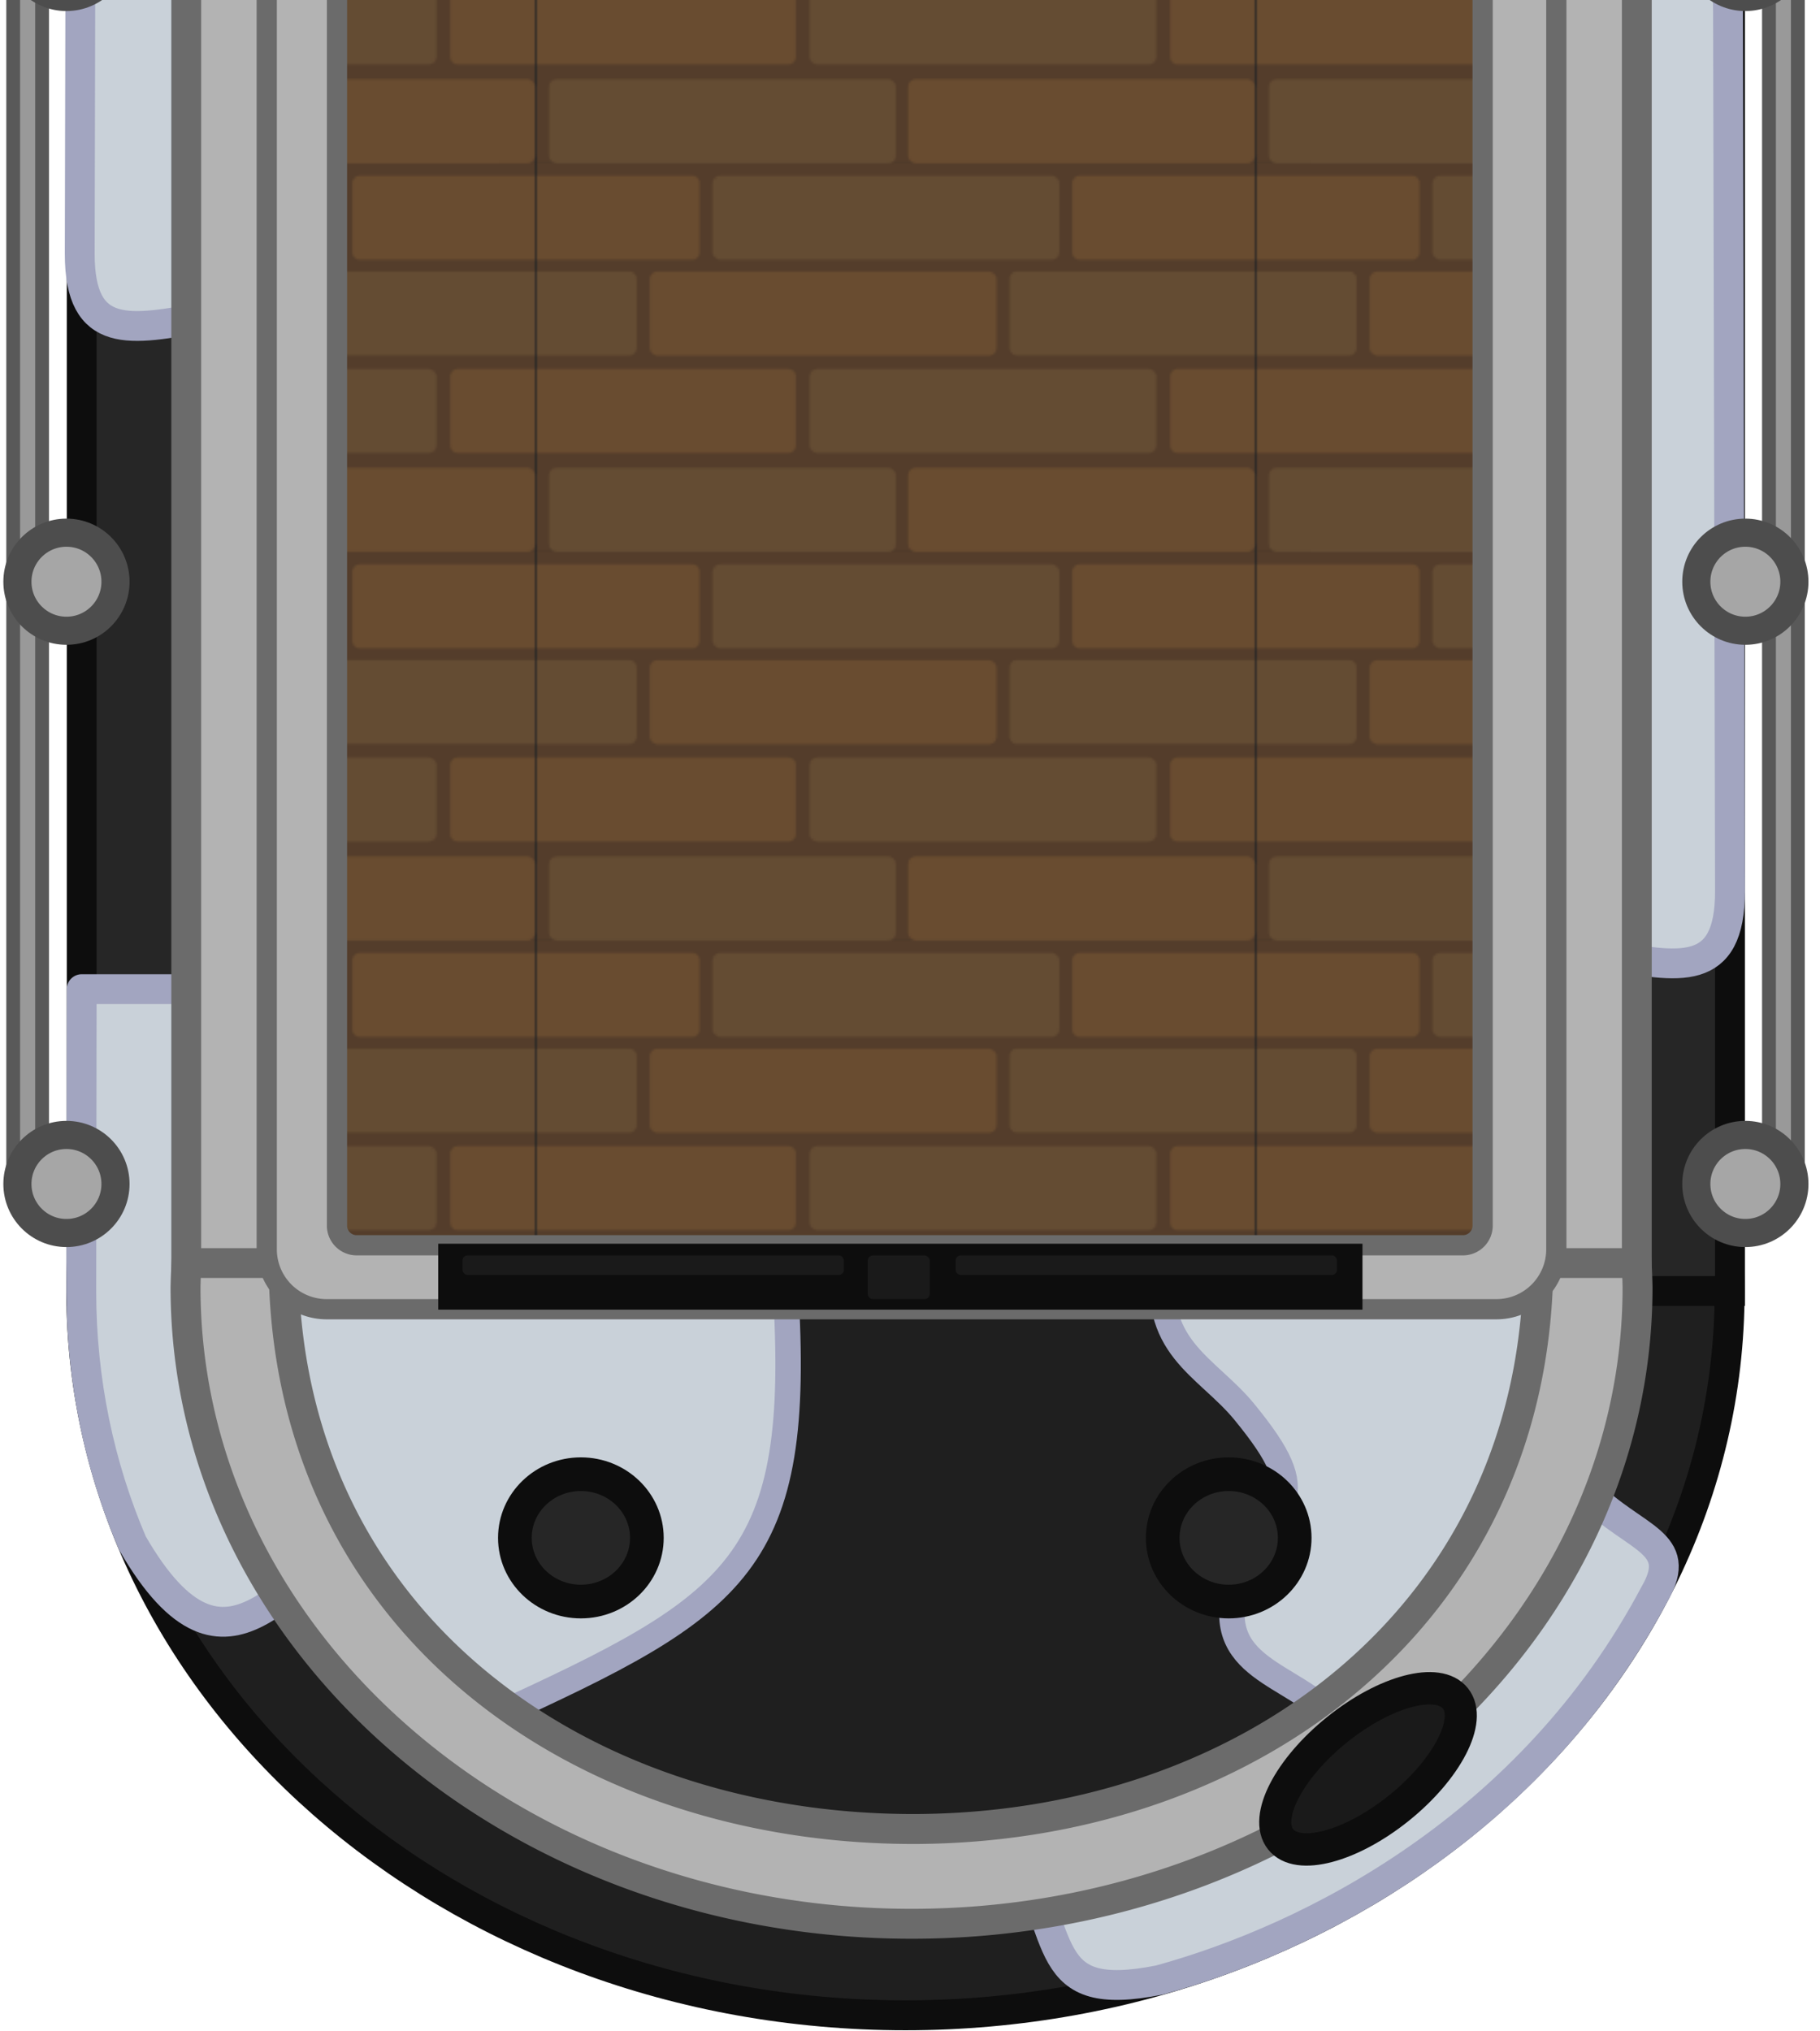 <svg xmlns="http://www.w3.org/2000/svg" xmlns:xlink="http://www.w3.org/1999/xlink" width="858.412" height="958.106" viewBox="0 0 227.122 253.499"><defs><pattern xlink:href="#a" id="b" x="0" y="0" patternTransform="translate(-253.117 608.734)scale(.265)" preserveAspectRatio="xMidYMid"/><pattern id="a" width="338.127" height="182.912" patternTransform="translate(245 644)" patternUnits="userSpaceOnUse" preserveAspectRatio="xMidYMid"><path d="M0 0v182.912h338.127V0Z" style="fill:#543d2b;fill-opacity:1;stroke-width:5.129;paint-order:markers stroke fill"/><rect width="39.616" height="163.381" x="-136.367" y="-291.733" rx="3.602" ry="3.602" style="fill:#644c33;fill-opacity:1;stroke-width:1.54;paint-order:markers stroke fill" transform="scale(1 -1)rotate(90)"/><rect width="39.616" height="163.381" x="-90.502" y="-216.462" rx="3.602" ry="3.602" style="fill:#694c30;fill-opacity:1;stroke-width:1.54;paint-order:markers stroke fill" transform="scale(1 -1)rotate(90)"/><rect width="39.616" height="163.381" x="-45.341" y="-246.04" rx="3.602" ry="3.602" style="fill:#644c33;fill-opacity:1;stroke-width:1.54;paint-order:markers stroke fill" transform="scale(1 -1)rotate(90)"/><rect width="39.616" height="163.381" x="-182.912" y="-338.127" rx="3.602" ry="3.602" style="fill:#694c30;fill-opacity:1;stroke-width:1.54;paint-order:markers stroke fill" transform="scale(1 -1)rotate(90)"/><rect width="39.616" height="163.381" x="-182.912" y="-169.083" rx="3.602" ry="3.602" style="fill:#644c33;fill-opacity:1;stroke-width:1.54;paint-order:markers stroke fill" transform="scale(1 -1)rotate(90)"/><path d="M0 5.725v39.617h73.05a3.595 3.595 0 0 0 3.602-3.604V9.326a3.593 3.593 0 0 0-3.601-3.601zm255.648.001a3.593 3.593 0 0 0-3.601 3.602V41.74a3.593 3.593 0 0 0 3.601 3.602h82.479V5.726Z" style="fill:#694c30;fill-opacity:1;stroke-width:1.54;paint-order:markers stroke fill"/><path d="M0 50.828v39.615h43.395a3.593 3.593 0 0 0 3.601-3.601V54.43a3.593 3.593 0 0 0-3.601-3.602zm226.148-.058a3.593 3.593 0 0 0-3.601 3.602v32.412a3.595 3.595 0 0 0 3.601 3.603h111.979V50.77Z" style="fill:#644c33;fill-opacity:1;stroke-width:1.54;paint-order:markers stroke fill"/><path d="M0 96.727v39.617h118.332a3.595 3.595 0 0 0 3.602-3.604v-32.412a3.593 3.593 0 0 0-3.602-3.602zm301.754.011a3.593 3.593 0 0 0-3.602 3.602v32.412a3.595 3.595 0 0 0 3.602 3.603h36.373V96.738Z" style="fill:#694c30;fill-opacity:1;stroke-width:1.54;paint-order:markers stroke fill"/></pattern></defs><g transform="translate(-444.596 -591.264)"><path d="M452.482 345.859v3.606h61.465v-3.606zm146.986 0v3.606h62.23v-3.606z" style="fill:#999;fill-opacity:1;stroke:#595959;stroke-width:1.725;stroke-dasharray:none;stroke-opacity:1;paint-order:fill markers stroke;stop-color:#000"/><path d="M557.59 662.143c-56.802 0-102.849 40.435-102.85 90.315s46.048 90.314 102.85 90.314 102.848-40.435 102.848-90.314c0-49.88-46.047-90.315-102.848-90.315zm-68.87 90.489h139.34v26.106H488.72Z" style="fill:#1f1f1f;fill-opacity:1;stroke:#0d0d0d;stroke-width:3.736;stroke-linecap:square;stroke-linejoin:miter;stroke-dasharray:none;stroke-opacity:1;paint-order:fill markers stroke;stop-color:#000"/><path d="M454.792 354.6h205.693v397.777H454.792z" style="fill:#262626;fill-opacity:1;stroke:#0d0d0d;stroke-width:3.723;stroke-linecap:round;stroke-linejoin:miter;stroke-dasharray:none;stroke-opacity:1;paint-order:normal;stop-color:#000"/><path d="M148.326 88.43c5.87 5.834 12.084 6.074 8.336 12.567-15.391 29.064-42.76 42.972-61.79 48.21-15.052 3.004-11.54-5.164-18.26-17.31l25.784-4.13z" style="opacity:1;fill:#c9d1d9;fill-opacity:1;fill-rule:evenodd;stroke:#a2a5c0;stroke-width:3.723;stroke-linejoin:round;stroke-dasharray:none;stroke-opacity:1;paint-order:normal" transform="translate(494.43 689.16)"/><path d="M-39.638-327.312h50.215v128.201h-50.215z" style="fill:#c9d1d9;fill-opacity:1;fill-rule:evenodd;stroke:#a2a5c0;stroke-width:3.723;stroke-linejoin:round;stroke-dasharray:none;stroke-opacity:1;paint-order:normal" transform="translate(494.43 689.16)"/><path d="M10.576-181.95v128.2c-25.375-17.357-50.459 9.191-50.459-12.467l.245-109.67c0-23.226 18.075 8.913 50.214-6.064zm105.02 79.546V25.798c25.376-17.357 50.459 9.19 50.459-12.468l-.244-109.67c0-23.226-18.076 8.914-50.215-6.064zm-5.056-80.311 5.056-153.482c25.376 17.357 50.459-9.19 50.459 12.468l-.244 109.67c0 23.226-23.132 16.366-55.271 31.344z" style="fill:#c9d1d9;fill-rule:evenodd;stroke:#a2a5c0;stroke-width:3.723;stroke-linejoin:round" transform="translate(494.43 689.16)"/><path d="M-39.638 25.549H-4.68v69.915c-9.027 1.032-16.458 20.305-28.629-.775-4.122-9.61-6.38-20.28-6.38-31.391Z" style="opacity:1;fill:#c9d1d9;fill-rule:evenodd;stroke:#a2a5c0;stroke-width:3.723;stroke-linejoin:round" transform="translate(494.43 689.16)"/><path d="M486.314 754.221h152.603v28.171H486.314z" style="fill:#1f1f1f;fill-opacity:1;stroke:none;stroke-width:4.323;stroke-linejoin:round;stroke-dasharray:none;stroke-opacity:1;stop-color:#000"/><path d="M542.606 751.837c2.186 34.662-5.765 39.636-36.535 53.727l-18.018-18.186-12.009-39.44Zm93.843 23.257-25.283 30.844c-4.981-5.965-15.667-6.228-12.135-17.192 5.112-10.223 9.9-10.222.885-21.237-4.715-5.798-12.05-8.125-9.86-19.467l52.713-2.781z" style="fill:#c9d1d9;fill-opacity:1;fill-rule:evenodd;stroke:#a2a5c0;stroke-width:3.175;stroke-linejoin:round;stroke-dasharray:none;stroke-opacity:1"/><path d="M467.893 748.544a70 70 0 0 0-.144 3.373c0 43.87 40.563 79.433 90.6 79.434s90.599-35.564 90.6-79.434a70 70 0 0 0-.144-3.373h-12.236c0 43.888-35.88 70.951-78.043 70.979-42.163-.028-78.542-26.4-78.542-70.979z" style="fill:#b3b3b3;fill-opacity:1;stroke:#6b6b6b;stroke-width:3.736;stroke-linecap:square;stroke-linejoin:miter;stroke-dasharray:none;stroke-opacity:1;paint-order:fill markers stroke;stop-color:#000"/><g style="opacity:.2" transform="translate(-455.558 1077.192)"><rect width="68.407" height="201.509" x="979" y="-709.768" rx="0" ry="0" style="opacity:1;fill:#000;fill-opacity:1;stroke:none;stroke-width:4.023;stroke-linejoin:round;stop-color:#000"/><rect width="68.407" height="93.64" x="575.614" y="936.566" rx="0" ry="0" style="opacity:1;fill:#000;fill-opacity:1;stroke:none;stroke-width:4.023;stroke-linejoin:round;stop-color:#000" transform="rotate(-90)"/></g><path d="M-26-76.009h178.87v387.117H-26Z" style="fill:url(#b);stroke:none;stroke-width:3.063;stroke-linecap:round;stroke-linejoin:round;stroke-dasharray:none" transform="translate(495.218 439.392)"/><path d="M143.096 130.831c5.895-10.158-3.623-8.35 2.253-18.526 3.046-5.276-6.763-9.665-2.451-14.125 4.859-5.026 7.766-16.779 2.164-20.803-24.802-17.818-15.721-.409-34.147 6.227-19.153 5.25 3.527 22.086-1.25 36.797-3.592 11.064 17.334 5.4 33.431 10.43M-26.535-12.055c-1.18-5.375-.188-10.996-.188-16.464 0-4.564-.323-9.422.562-13.845 1.193-5.968-.722-21.506 2.432-26.237 2.48-3.719 30.954-14.19 33.373-12.578 10.258 6.84 10.505 34.912 4.82 49.536-1.597 4.11-7.086 8.867-11.145 10.627-10.73 4.652-29.441 10.843-29.854 8.96z" style="fill:#c9d1d9;stroke:#a2a5c0;stroke-width:3.175;stroke-linecap:round;stroke-linejoin:round;stroke-dasharray:none" transform="translate(495.218 439.392)"/><g style="opacity:.2" transform="translate(757.757 387.533)"><rect width="68.407" height="205.923" x="-233.527" y="-20.108" rx="0" ry="0" style="fill:#000;fill-opacity:1;stroke:none;stroke-width:4.067;stroke-linejoin:round;stop-color:#000"/><rect width="68.407" height="93.64" x="-114.046" y="-275.96" rx="0" ry="0" style="fill:#000;fill-opacity:1;stroke:none;stroke-width:4.023;stroke-linejoin:round;stop-color:#000" transform="rotate(-90)"/></g><path d="M-27.38-70.507V309.5h12.16V-70.507Zm168.824 0V309.5h12.196V-70.507Z" style="fill:#b3b3b3;fill-opacity:1;stroke:#6b6b6b;stroke-width:3.723;stroke-linecap:round;stroke-linejoin:miter;stroke-dasharray:none;stroke-opacity:1;stop-color:#000" transform="translate(495.218 439.392)"/><path d="M451.139 353.806h213.036v11.473H451.139z" style="fill:#1f1f1f;fill-opacity:1;stroke:#0d0d0d;stroke-width:4.349;stroke-linecap:square;stroke-linejoin:miter;stroke-dasharray:none;stroke-opacity:1;paint-order:fill markers stroke;stop-color:#000"/><path d="M445.966 442.24h21.596v50.782h-21.596z" style="fill:#404040;fill-opacity:1;fill-rule:evenodd;stroke:#595959;stroke-width:2.742;stroke-linecap:round;stroke-linejoin:miter;stroke-dasharray:none;stroke-opacity:1;stop-color:#000"/><path d="M461.508 442.168h20.041v50.88h-20.041z" style="fill:#454545;fill-opacity:1;fill-rule:evenodd;stroke:#595959;stroke-width:2.644;stroke-linecap:round;stroke-linejoin:miter;stroke-dasharray:none;stroke-opacity:1;stop-color:#000"/><path d="M446.242 352.343v75.163h3.606v-75.163zm0 156.138v228.947h3.606V508.48Z" style="fill:#999;fill-opacity:1;stroke:#595959;stroke-width:1.725;stroke-dasharray:none;stroke-opacity:1;paint-order:fill markers stroke;stop-color:#000"/><circle cx="-452.889" cy="739.024" r="6.12" style="fill:#a6a6a6;fill-opacity:1;stroke:#4d4d4d;stroke-width:3.508;stroke-linecap:square;stroke-linejoin:miter;stroke-dasharray:none;stroke-opacity:1;paint-order:fill markers stroke;stop-color:#000" transform="scale(-1 1)"/><circle cx="-452.766" cy="352.56" r="6.12" style="fill:#a6a6a6;fill-opacity:1;stroke:#4d4d4d;stroke-width:3.508;stroke-linecap:square;stroke-linejoin:miter;stroke-dasharray:none;stroke-opacity:1;paint-order:fill markers stroke;stop-color:#000" transform="scale(-1 1)"/><circle cx="-452.889" cy="663.862" r="6.12" style="fill:#a6a6a6;fill-opacity:1;stroke:#4d4d4d;stroke-width:3.508;stroke-linecap:square;stroke-linejoin:miter;stroke-dasharray:none;stroke-opacity:1;paint-order:fill markers stroke;stop-color:#000" transform="scale(-1 1)"/><circle cx="-452.889" cy="430.026" r="6.12" style="fill:#a6a6a6;fill-opacity:1;stroke:#4d4d4d;stroke-width:3.508;stroke-linecap:square;stroke-linejoin:miter;stroke-dasharray:none;stroke-opacity:1;paint-order:fill markers stroke;stop-color:#000" transform="scale(-1 1)"/><circle cx="-452.889" cy="505.187" r="6.12" style="fill:#a6a6a6;fill-opacity:1;stroke:#4d4d4d;stroke-width:3.508;stroke-linecap:square;stroke-linejoin:miter;stroke-dasharray:none;stroke-opacity:1;paint-order:fill markers stroke;stop-color:#000" transform="scale(-1 1)"/><circle cx="-452.889" cy="584.769" r="6.12" style="fill:#a6a6a6;fill-opacity:1;stroke:#4d4d4d;stroke-width:3.508;stroke-linecap:square;stroke-linejoin:miter;stroke-dasharray:none;stroke-opacity:1;paint-order:fill markers stroke;stop-color:#000" transform="scale(-1 1)"/><path d="M665.35 352.346h3.606V737.43h-3.606z" style="fill:#999;fill-opacity:1;stroke:#595959;stroke-width:1.725;stroke-dasharray:none;stroke-opacity:1;paint-order:fill markers stroke;stop-color:#000"/><circle cx="662.403" cy="739.024" r="6.12" style="fill:#a6a6a6;fill-opacity:1;stroke:#4d4d4d;stroke-width:3.508;stroke-linecap:square;stroke-linejoin:miter;stroke-dasharray:none;stroke-opacity:1;paint-order:fill markers stroke;stop-color:#000"/><circle cx="662.525" cy="352.56" r="6.12" style="fill:#a6a6a6;fill-opacity:1;stroke:#4d4d4d;stroke-width:3.508;stroke-linecap:square;stroke-linejoin:miter;stroke-dasharray:none;stroke-opacity:1;paint-order:fill markers stroke;stop-color:#000"/><circle cx="662.403" cy="663.862" r="6.12" style="fill:#a6a6a6;fill-opacity:1;stroke:#4d4d4d;stroke-width:3.508;stroke-linecap:square;stroke-linejoin:miter;stroke-dasharray:none;stroke-opacity:1;paint-order:fill markers stroke;stop-color:#000"/><circle cx="662.403" cy="430.026" r="6.12" style="fill:#a6a6a6;fill-opacity:1;stroke:#4d4d4d;stroke-width:3.508;stroke-linecap:square;stroke-linejoin:miter;stroke-dasharray:none;stroke-opacity:1;paint-order:fill markers stroke;stop-color:#000"/><circle cx="662.403" cy="505.187" r="6.12" style="fill:#a6a6a6;fill-opacity:1;stroke:#4d4d4d;stroke-width:3.736;stroke-linecap:square;stroke-linejoin:miter;stroke-dasharray:none;stroke-opacity:1;paint-order:fill markers stroke;stop-color:#000"/><circle cx="662.403" cy="584.769" r="6.12" style="fill:#a6a6a6;fill-opacity:1;stroke:#4d4d4d;stroke-width:3.508;stroke-linecap:square;stroke-linejoin:miter;stroke-dasharray:none;stroke-opacity:1;paint-order:fill markers stroke;stop-color:#000"/><circle cx="-514.241" cy="352.56" r="6.12" style="fill:#a6a6a6;fill-opacity:1;stroke:#4d4d4d;stroke-width:3.508;stroke-linecap:square;stroke-linejoin:miter;stroke-dasharray:none;stroke-opacity:1;paint-order:fill markers stroke;stop-color:#000" transform="scale(-1 1)"/><circle cx="-597.435" cy="352.56" r="6.12" style="fill:#a6a6a6;fill-opacity:1;stroke:#4d4d4d;stroke-width:3.508;stroke-linecap:square;stroke-linejoin:miter;stroke-dasharray:none;stroke-opacity:1;paint-order:fill markers stroke;stop-color:#000" transform="scale(-1 1)"/><ellipse cx="517.084" cy="783.19" rx="8.236" ry="7.947" style="fill:#262626;fill-opacity:1;stroke:#0d0d0d;stroke-width:4.201;stroke-dasharray:none;stroke-opacity:1;paint-order:fill markers stroke;stop-color:#000"/><ellipse cx="597.929" cy="783.19" rx="8.236" ry="7.947" style="fill:#262626;fill-opacity:1;stroke:#0d0d0d;stroke-width:4.201;stroke-dasharray:none;stroke-opacity:1;paint-order:fill markers stroke;stop-color:#000"/><ellipse cx="-1018.742" cy="19.624" rx="6.233" ry="14.01" style="fill:#1a1a1a;fill-opacity:1;stroke:#0d0d0d;stroke-width:4.023;stroke-linecap:round;stroke-dasharray:none;stroke-opacity:1;stop-color:#000" transform="matrix(-.619 -.785 -.779 .627 0 0)"/><g transform="translate(495.4 439.392)"><path d="M-11.482 124.104c-4.154 0-6.036 3.344-6.036 7.499v176.16a7.48 7.48 0 0 0 7.497 7.5h145.938a7.48 7.48 0 0 0 7.497-7.5v-176.16c0-4.155-1.69-7.5-5.844-7.5h-3.353v180.719a2.454 2.454 0 0 1-2.46 2.46H-6.29a2.454 2.454 0 0 1-2.46-2.46V124.104z" style="fill:#b3b3b3;fill-opacity:1;stroke:#6b6b6b;stroke-width:2.523;stroke-linejoin:round;stroke-dasharray:none;stroke-opacity:1;stop-color:#000"/><rect width="115.343" height="8.228" x="3.879" y="307.088" rx="0" ry="0" style="fill:#0d0d0d;fill-opacity:1;stroke:none;stroke-width:.789;stroke-linecap:square;stroke-linejoin:round;stroke-dasharray:none;stroke-opacity:1"/><rect width="7.732" height="5.449" x="57.486" y="308.553" rx=".636" ry=".636" style="fill:#1a1a1a;fill-opacity:1;stroke:none;stroke-width:.363;stroke-linecap:square;stroke-linejoin:round;stroke-dasharray:none;stroke-opacity:1"/><rect width="47.583" height="2.44" x="6.915" y="308.546" rx=".624" ry=".624" style="fill:#1a1a1a;fill-opacity:1;stroke:none;stroke-width:.789;stroke-linecap:square;stroke-linejoin:round;stroke-dasharray:none;stroke-opacity:1"/><rect width="47.583" height="2.44" x="68.458" y="308.546" rx=".624" ry=".624" style="fill:#1a1a1a;fill-opacity:1;stroke:none;stroke-width:.789;stroke-linecap:square;stroke-linejoin:round;stroke-dasharray:none;stroke-opacity:1"/><path d="M90.813 124.087h43.338v8.607H90.813z" style="fill:#b3b3b3;fill-opacity:1;stroke:#6b6b6b;stroke-width:2.523;stroke-linejoin:round;stroke-dasharray:none;stroke-opacity:1;stop-color:#000"/><rect width="7.732" height="6.089" x="129.905" y="125.356" rx=".636" ry=".636" style="fill:#b3b3b3;fill-opacity:1;stroke:none;stroke-width:.363;stroke-linecap:square;stroke-linejoin:round;stroke-dasharray:none;stroke-opacity:1"/><path d="M-34.852 124.087H8.486v8.607h-43.338z" style="fill:#b3b3b3;fill-opacity:1;stroke:#6b6b6b;stroke-width:2.523;stroke-linejoin:round;stroke-dasharray:none;stroke-opacity:1;stop-color:#000" transform="scale(-1 1)"/><rect width="7.732" height="6.089" x="4.239" y="125.356" rx=".636" ry=".636" style="fill:#b3b3b3;fill-opacity:1;stroke:none;stroke-width:.363;stroke-linecap:square;stroke-linejoin:round;stroke-dasharray:none;stroke-opacity:1" transform="scale(-1 1)"/></g><rect width="49.389" height="6.948" x="-492.77" y="663.743" rx="0" ry="0" style="fill:#696141;fill-opacity:1;fill-rule:evenodd;stroke:#3f3a27;stroke-width:2.052;stroke-linecap:round;stroke-linejoin:round;stroke-miterlimit:20;stroke-dasharray:none;stroke-opacity:1" transform="rotate(-90)"/><path d="m670.2 486.365-5.966 4.736v-2.777l5.966-4.899zm0-7.676-5.966 4.736v-2.776l5.966-4.9zm0-7.676-5.966 4.736v-2.776l5.966-4.9zm0-7.675-5.966 4.736v-2.777l5.966-4.9zm0-7.676-5.966 4.736v-2.776l5.966-4.9zm0-7.676-5.966 4.736v-2.776l5.966-4.9z" aria-label="\\\\\\" style="font-weight:700;font-size:11.798px;font-family:&quot;Russo One&quot;;-inkscape-font-specification:&quot;Russo One Bold&quot;;fill:#3f3a27;fill-rule:evenodd;stroke-width:2.052;stroke-linecap:round;stroke-linejoin:round;stroke-miterlimit:20"/><path d="M-96.588-88.518h19.595v50.909h-19.595z" style="fill:#404040;fill-opacity:1;fill-rule:evenodd;stroke:#595959;stroke-width:2.615;stroke-linecap:round;stroke-linejoin:miter;stroke-dasharray:none;stroke-opacity:1;stop-color:#000" transform="rotate(90 27.519 466.911)"/><path d="M-83.681-88.619h16.345v51.13h-16.345z" style="fill:#454545;fill-opacity:1;fill-rule:evenodd;stroke:#595959;stroke-width:2.393;stroke-linecap:round;stroke-linejoin:miter;stroke-dasharray:none;stroke-opacity:1;stop-color:#000" transform="rotate(90 27.519 466.911)"/></g></svg>